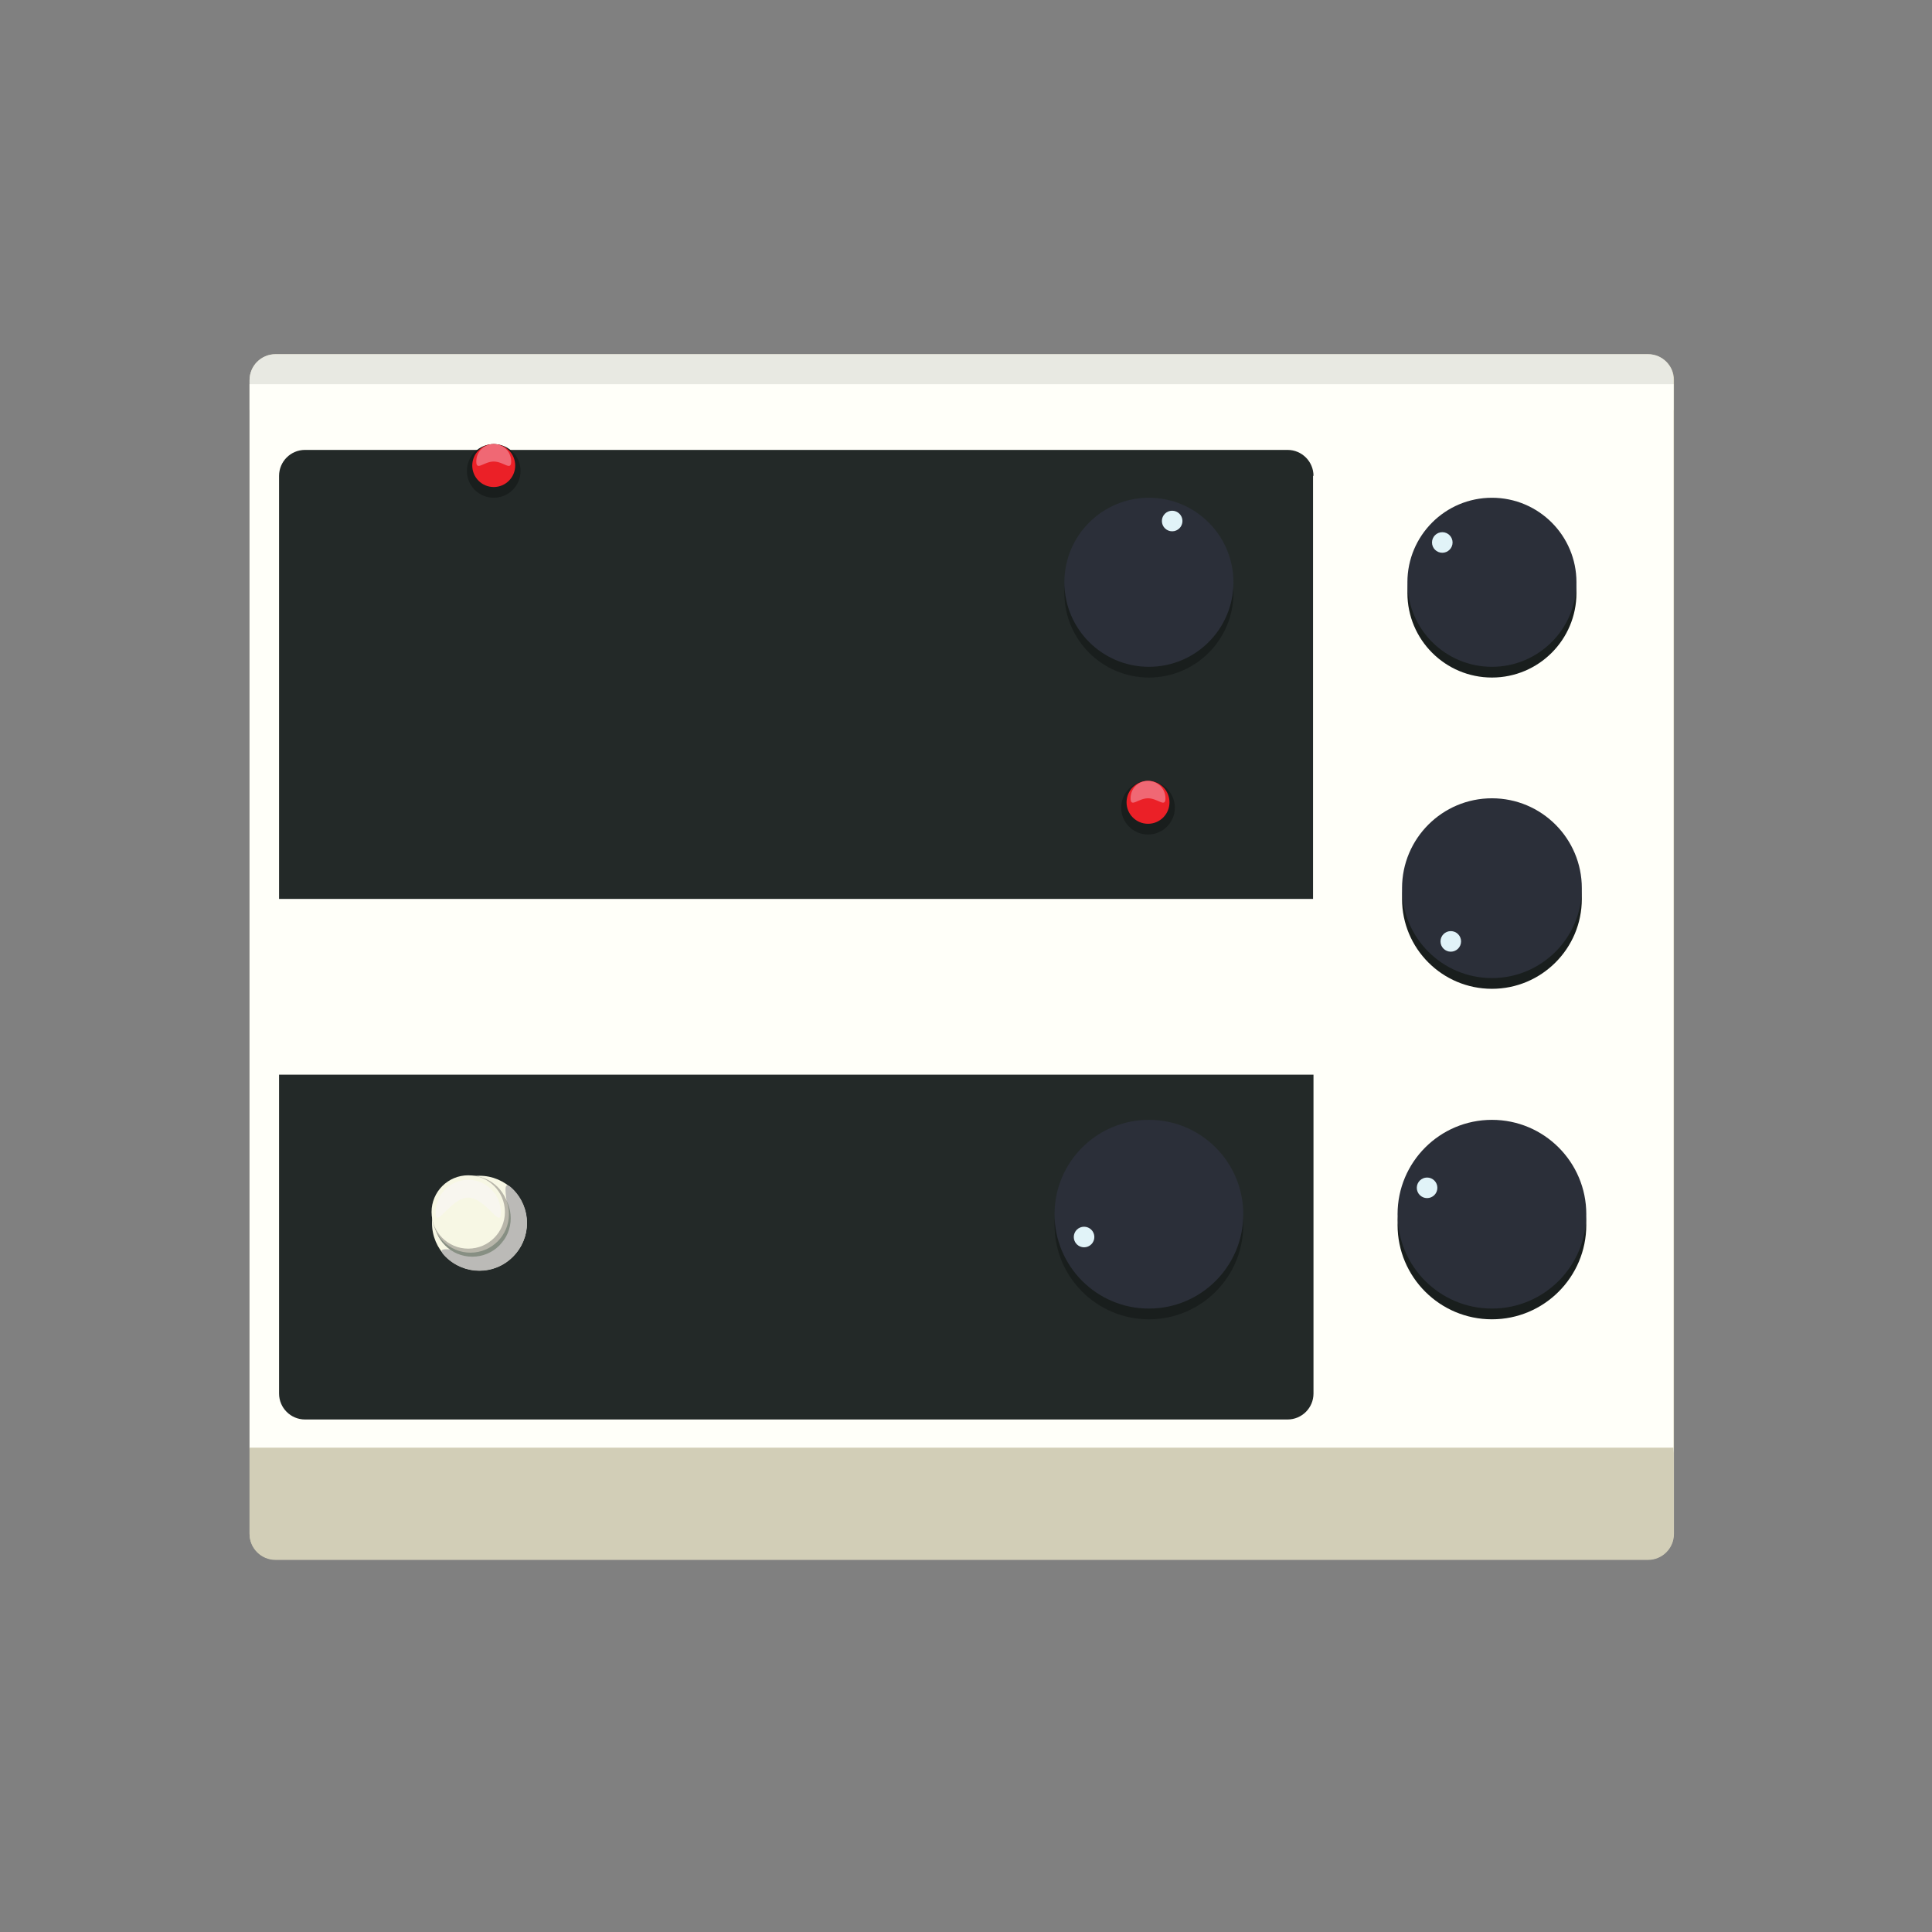 <svg xmlns="http://www.w3.org/2000/svg" viewBox="0 0 432 432"><rect x="0" y="0" width="432" height="432" fill="#808080" stroke="none"/><path fill="#D2CEB7" d="M368.5 79.2H61.6c-3.2 0-5.8 2.6-5.8 5.8v258c0 3.2 2.6 5.8 5.8 5.8h306.9c3.2 0 5.8-2.6 5.8-5.8V84.9c0-3.1-2.6-5.7-5.8-5.7z"/><path fill="#E8E9E2" d="M368.5 79.2H61.6c-3.2 0-5.8 2.6-5.8 5.8v6.7h318.4V85c.1-3.2-2.5-5.8-5.7-5.8z"/><path fill="#FFFFF9" d="M368.5 329.5H61.6c-3.2 0-5.8-2.6-5.8-5.8V85.9h318.4v237.8c.1 3.2-2.5 5.8-5.7 5.8z"/><path fill="#D2CEB7" d="M368.5 348.7H61.6c-3.2 0-5.8-2.6-5.8-5.8v-19.2h318.4v19.2c.1 3.2-2.5 5.8-5.7 5.8z"/><g><g fill="#232928"><path d="M62.4 311.6c0 3.2 2.6 5.8 5.8 5.8h219.7c3.2 0 5.8-2.6 5.8-5.8v-71.3H62.4v71.3zM293.7 106.4c0-3.2-2.6-5.8-5.8-5.8H68.2c-3.2 0-5.8 2.6-5.8 5.8V201h231.2v-94.6z"/></g></g><g><g fill="#191E1D"><circle cx="256.9" cy="132.6" r="18.9"/><circle cx="333.6" cy="132.6" r="18.9"/><circle cx="333.6" cy="201" r="20.1"/><circle cx="333.6" cy="273.9" r="21.1"/><circle cx="256.9" cy="273.9" r="21.1"/></g><circle fill="#2B2F39" cx="256.9" cy="130.2" r="18.9"/><circle fill="#2B2F39" cx="333.6" cy="130.2" r="18.9"/><circle fill="#2B2F39" cx="333.6" cy="198.6" r="20.1"/><circle fill="#2B2F39" cx="333.6" cy="271.5" r="21.1"/><circle fill="#2B2F39" cx="256.9" cy="271.5" r="21.1"/><circle fill="#191E1D" cx="256.7" cy="180.6" r="6"/><circle fill="#E1F3F8" cx="324.4" cy="210.5" r="2.3"/><circle fill="#E1F3F8" cx="319.1" cy="265.6" r="2.3"/><circle fill="#E1F3F8" cx="242.4" cy="276.6" r="2.3"/><circle fill="#E1F3F8" cx="322.5" cy="121.3" r="2.3"/><circle fill="#E1F3F8" cx="262.1" cy="116.5" r="2.3"/><circle fill="#EB2027" cx="256.7" cy="179.4" r="4.8"/><path fill="#F06874" d="M260.6 178.5c0 2.2-1.7 0-3.9 0s-3.9 2.2-3.9 0 1.7-3.9 3.9-3.9c2.1 0 3.9 1.7 3.9 3.9z"/><circle fill="#F7F7E4" cx="107.2" cy="273.5" r="10.6"/><path fill="#BBBAB7" d="M99.6 281c-4.2-4.2 8.2 1.4 12.3-2.8 4.2-4.2-1.4-16.5 2.8-12.3 4.2 4.2 4.2 10.9 0 15.1-4.1 4.2-10.9 4.2-15.1 0z"/><circle fill="#191E1D" cx="110.4" cy="105.3" r="6"/><circle fill="#EB2027" cx="110.4" cy="104.1" r="4.8"/><path fill="#F06874" d="M114.3 103.2c0 2.2-1.7 0-3.9 0s-3.9 2.2-3.9 0 1.7-3.9 3.9-3.9 3.9 1.7 3.9 3.9z"/><circle fill="#878F83" cx="105.6" cy="272.4" r="8.6"/><circle fill="#B8B6AA" cx="105.2" cy="271.5" r="8.6"/><circle fill="#F7F7E4" cx="104.7" cy="271" r="8.2"/><path fill="#F8F6EF" d="M112 271.1c0 4-3.3-3.3-7.3-3.3s-7.3 7.3-7.3 3.3 3.3-7.3 7.3-7.3 7.3 3.3 7.3 7.3z"/></g></svg>